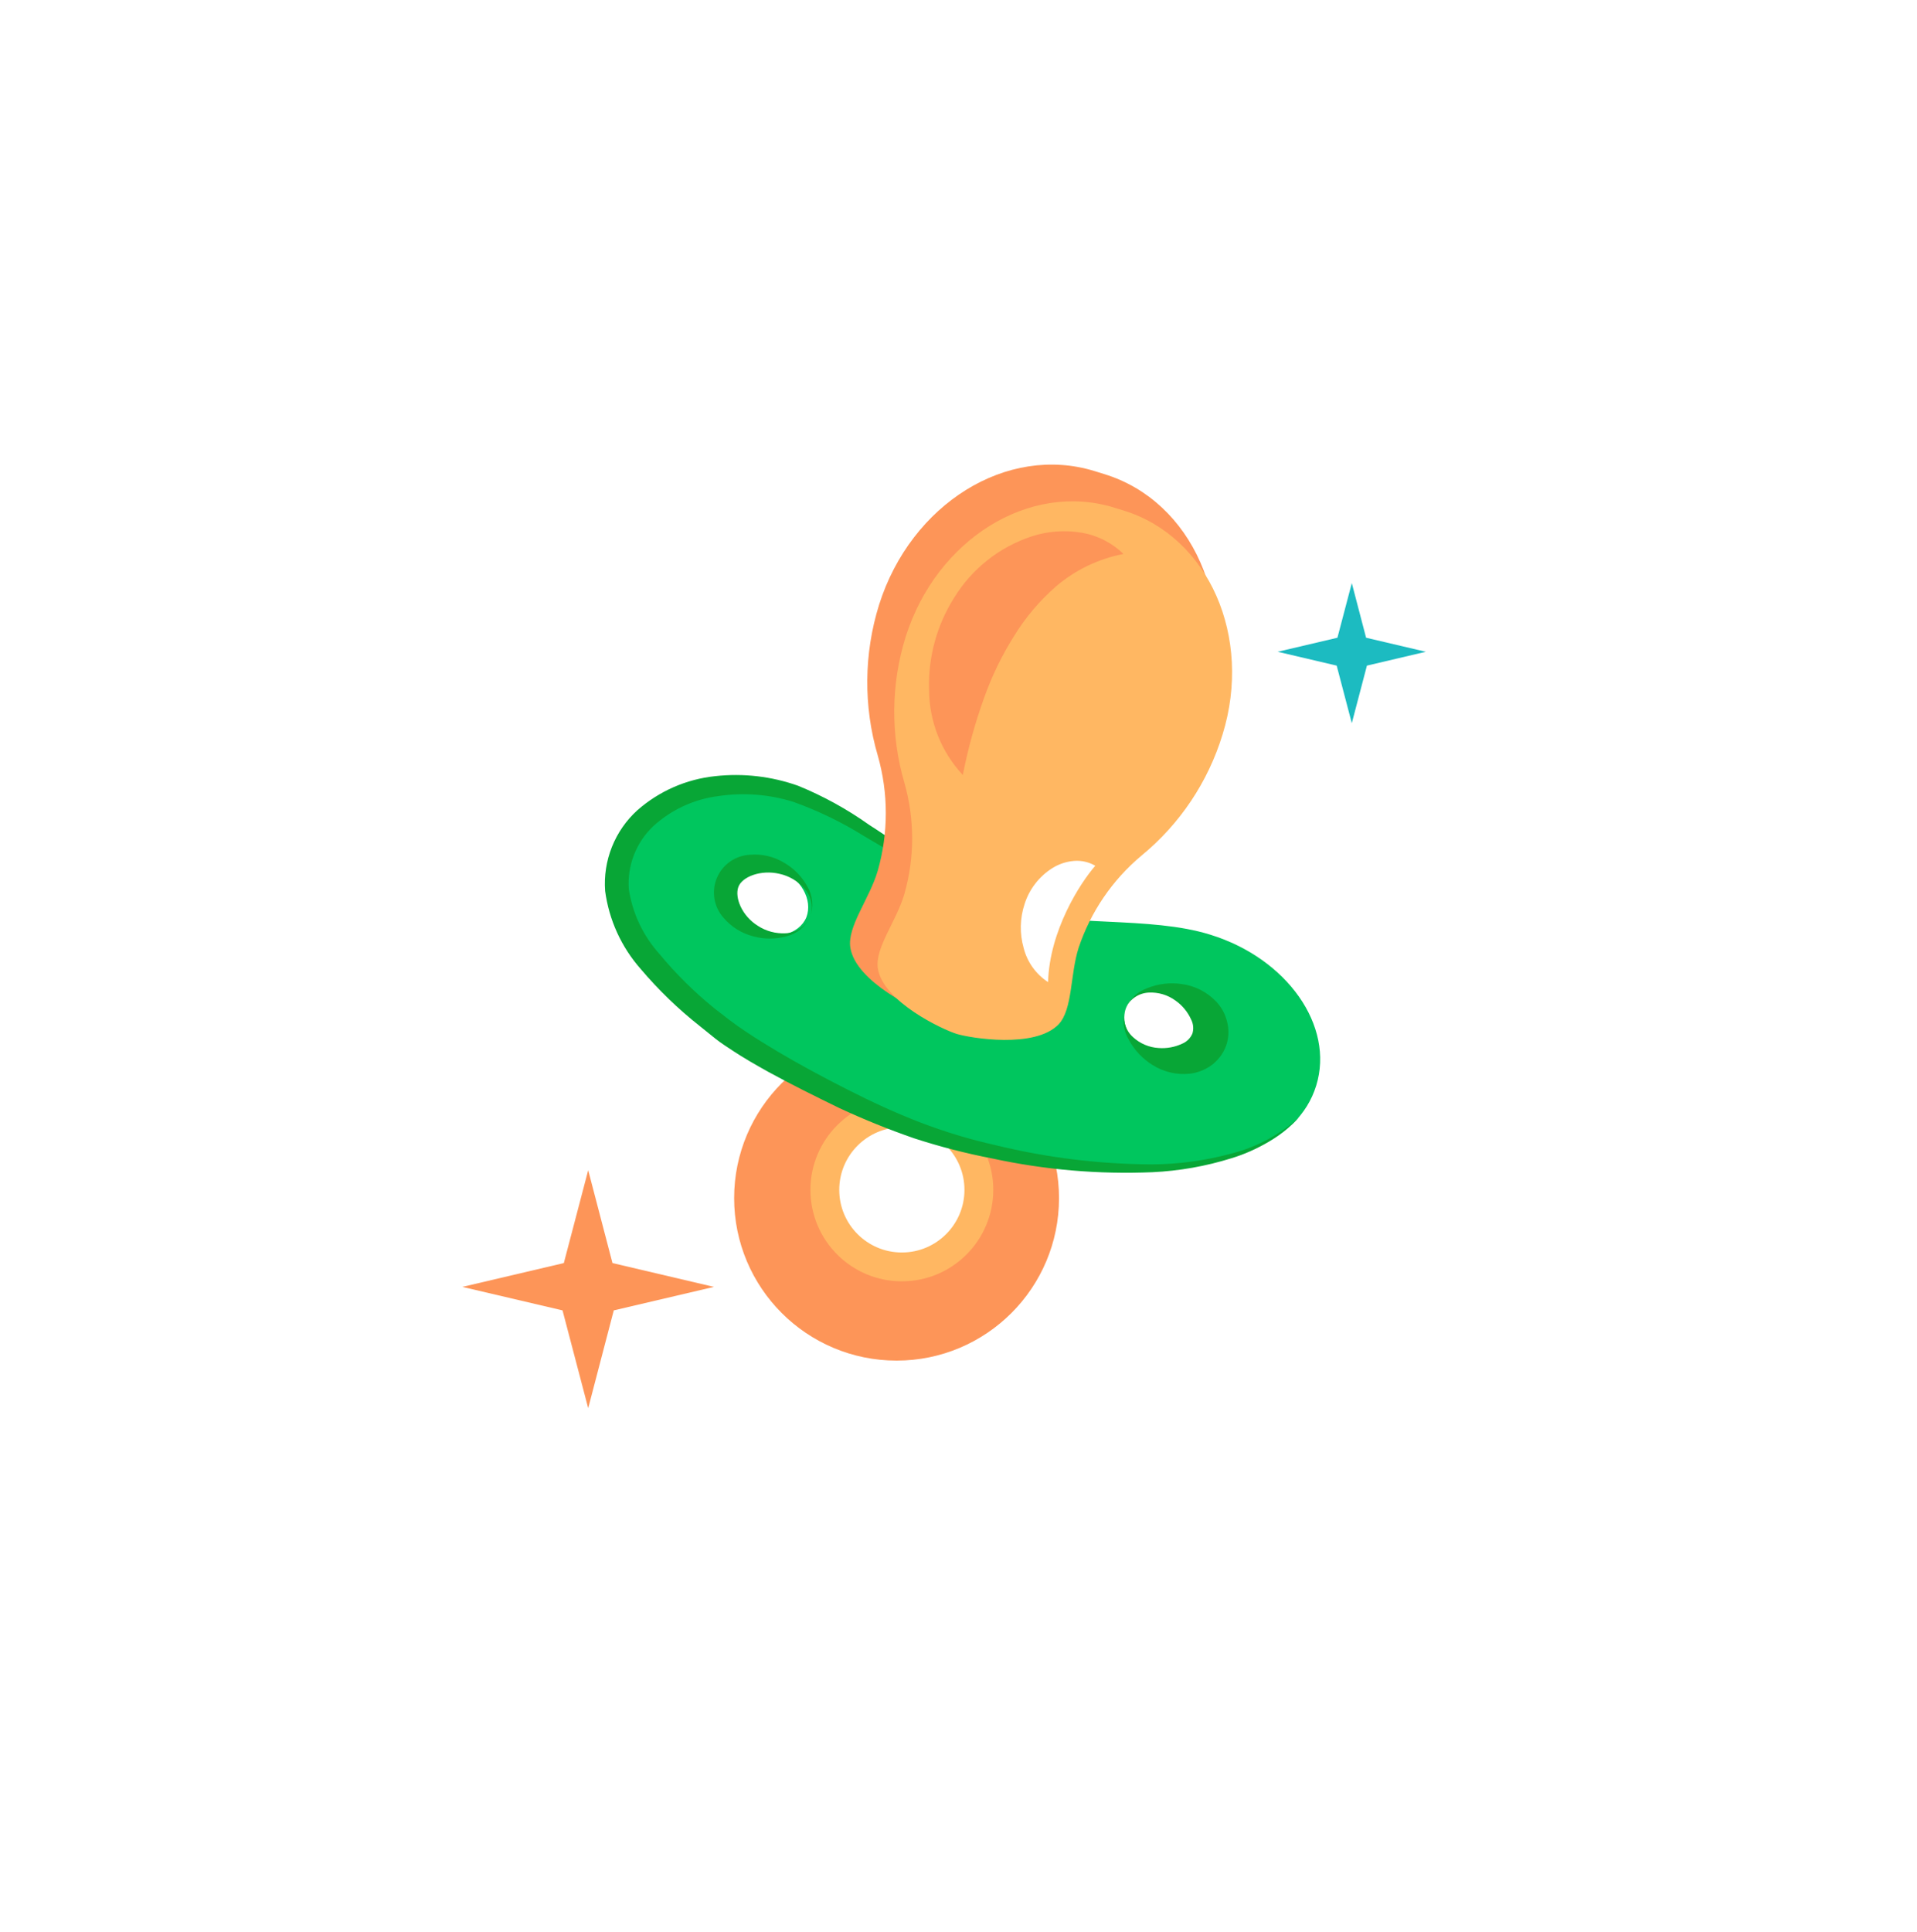 <svg width="133" height="134" viewBox="0 0 133 134" fill="none" xmlns="http://www.w3.org/2000/svg">
<g filter="url(#filter0_d_5137_19670)">
<circle cx="65.5" cy="65" r="47.5" fill="white"/>
</g>
<path d="M62.204 91.377C66.772 91.377 70.474 87.674 70.474 83.107C70.474 78.539 66.772 74.836 62.204 74.836C57.636 74.836 53.934 78.539 53.934 83.107C53.934 87.674 57.636 91.377 62.204 91.377Z" stroke="#FD9558" stroke-width="6" stroke-miterlimit="10"/>
<path d="M62.57 87.877C65.52 87.877 67.913 85.485 67.913 82.534C67.913 79.583 65.52 77.191 62.57 77.191C59.619 77.191 57.227 79.583 57.227 82.534C57.227 85.485 59.619 87.877 62.57 87.877Z" stroke="#FFB762" stroke-width="2" stroke-miterlimit="10"/>
<path d="M83.968 64.833C79.763 63.519 74.055 64.341 69.465 63.035C64.923 61.548 58.96 56.308 54.747 55.011C49.417 53.368 44.07 55.372 42.773 59.503C41.475 63.634 44.859 67.773 49.893 71.469C54.461 74.596 59.434 77.083 64.676 78.861C69.23 80.233 73.942 81.008 78.696 81.169C84.946 81.128 90.046 79.428 91.319 75.296C92.592 71.165 89.307 66.484 83.968 64.833ZM55.946 63.626C55.445 64.825 53.753 65.269 52.168 64.603C50.583 63.938 49.704 62.427 50.214 61.228C50.723 60.029 52.406 59.585 53.991 60.242C55.577 60.899 56.406 62.419 55.946 63.626ZM83.87 72.249C83.369 73.457 81.677 73.892 80.1 73.235C78.523 72.578 77.636 71.059 78.145 69.86C78.655 68.66 80.338 68.217 81.923 68.874C83.508 69.531 84.354 71.05 83.87 72.249Z" fill="#00C65E"/>
<path d="M69.76 63.019C67.986 62.47 66.284 61.709 64.692 60.753C63.05 59.849 61.489 58.897 59.904 57.968C58.371 57.015 56.742 56.228 55.042 55.62C53.367 55.098 51.596 54.961 49.86 55.217C48.165 55.426 46.578 56.158 45.318 57.311C44.732 57.868 44.276 58.548 43.983 59.302C43.691 60.056 43.569 60.866 43.626 61.672C43.879 63.349 44.619 64.913 45.753 66.173C46.896 67.552 48.172 68.815 49.564 69.943L50.624 70.764C50.969 71.027 51.322 71.273 51.7 71.528C52.447 72.029 53.227 72.505 54.007 72.973C55.576 73.901 57.194 74.764 58.828 75.593C60.463 76.423 62.114 77.187 63.813 77.844C65.529 78.504 67.292 79.036 69.086 79.437C72.635 80.303 76.274 80.75 79.927 80.767C81.76 80.755 83.585 80.509 85.356 80.036C87.143 79.593 88.793 78.715 90.16 77.482C88.851 78.816 87.227 79.799 85.438 80.34C83.658 80.896 81.814 81.222 79.952 81.309C76.225 81.465 72.494 81.145 68.848 80.357C67.014 80.004 65.204 79.537 63.428 78.96C61.66 78.347 59.925 77.645 58.229 76.858C56.545 76.037 54.886 75.216 53.252 74.32C52.431 73.86 51.609 73.392 50.837 72.883C50.443 72.62 50.016 72.349 49.654 72.062L48.554 71.175C47.056 69.993 45.681 68.664 44.447 67.208C43.11 65.69 42.252 63.809 41.984 61.804C41.906 60.762 42.068 59.716 42.455 58.745C42.842 57.775 43.444 56.906 44.218 56.203C45.73 54.872 47.618 54.046 49.622 53.837C51.564 53.622 53.529 53.849 55.371 54.503C57.112 55.214 58.765 56.123 60.298 57.213C63.469 59.241 66.343 61.582 69.76 63.019Z" fill="#08A636"/>
<path d="M56.2 63.61C56.043 63.941 55.814 64.233 55.53 64.465C55.245 64.696 54.913 64.862 54.557 64.949C53.807 65.154 53.016 65.154 52.266 64.949C51.459 64.744 50.736 64.293 50.196 63.659C49.868 63.289 49.651 62.835 49.569 62.347C49.488 61.859 49.545 61.358 49.736 60.902C49.926 60.446 50.242 60.052 50.645 59.767C51.05 59.482 51.526 59.317 52.019 59.29C52.862 59.214 53.706 59.412 54.426 59.857C55.097 60.248 55.648 60.816 56.019 61.499C56.204 61.815 56.317 62.169 56.348 62.534C56.379 62.899 56.328 63.267 56.2 63.61ZM56.2 63.61C56.32 63.275 56.347 62.914 56.278 62.565C56.208 62.217 56.045 61.893 55.806 61.631C55.354 61.115 54.75 60.758 54.081 60.612C52.8 60.308 51.477 60.809 51.223 61.532C50.968 62.255 51.461 63.52 52.578 64.218C53.15 64.591 53.826 64.772 54.508 64.735C54.865 64.718 55.211 64.604 55.509 64.406C55.807 64.208 56.046 63.933 56.2 63.61Z" fill="#08A636"/>
<path d="M76.633 32.891C82.738 34.776 85.889 41.96 83.724 48.949C82.683 52.359 80.656 55.385 77.898 57.644C75.816 59.388 74.258 61.675 73.397 64.251C72.786 66.144 72.981 68.658 71.962 69.737C70.264 71.503 65.627 70.722 64.651 70.424C63.674 70.127 59.369 68.123 58.995 65.728C58.766 64.268 60.337 62.332 60.898 60.396C61.643 57.784 61.643 55.016 60.898 52.405C59.897 48.984 59.93 45.345 60.991 41.943C63.207 34.946 69.873 30.802 75.945 32.678L76.633 32.891Z" fill="#FD9558"/>
<path d="M77.963 35.415C83.868 37.238 86.915 44.186 84.821 50.946C83.814 54.244 81.854 57.17 79.187 59.355C77.173 61.042 75.667 63.254 74.834 65.745C74.243 67.577 74.431 70.008 73.446 71.051C71.803 72.759 67.319 72.003 66.374 71.716C65.43 71.428 61.266 69.49 60.905 67.174C60.683 65.762 62.202 63.889 62.744 62.017C63.465 59.491 63.465 56.814 62.744 54.288C61.777 50.98 61.809 47.46 62.835 44.17C64.978 37.403 71.425 33.395 77.298 35.21L77.963 35.415Z" fill="#FFB762"/>
<path d="M66.8 53.758C65.305 52.158 64.469 50.052 64.46 47.862C64.383 45.6 64.99 43.368 66.201 41.456C67.432 39.452 69.331 37.948 71.564 37.209C72.681 36.844 73.87 36.754 75.029 36.947C76.129 37.13 77.147 37.646 77.945 38.425C76.212 38.757 74.596 39.536 73.255 40.684C72.121 41.675 71.144 42.832 70.356 44.117C69.512 45.457 68.818 46.887 68.287 48.379C67.653 50.131 67.156 51.93 66.8 53.758Z" fill="#FD9558"/>
<path d="M71.019 65.752C71.265 66.727 71.87 67.574 72.714 68.123C72.817 64.541 74.941 61.251 75.99 60.053C75.548 59.794 75.037 59.676 74.526 59.716C73.988 59.758 73.468 59.93 73.01 60.216C72.096 60.792 71.415 61.673 71.087 62.702C70.759 63.689 70.735 64.751 71.019 65.752Z" fill="white"/>
<path d="M78.063 70C78.206 69.658 78.419 69.35 78.69 69.097C78.96 68.843 79.281 68.65 79.632 68.53C80.382 68.231 81.198 68.138 81.997 68.259C82.899 68.379 83.733 68.801 84.362 69.458C84.725 69.835 84.986 70.299 85.118 70.805C85.283 71.379 85.263 71.992 85.06 72.554C84.851 73.106 84.483 73.584 84.001 73.926C83.57 74.222 83.074 74.41 82.555 74.476C81.65 74.572 80.739 74.361 79.969 73.876C79.28 73.451 78.714 72.853 78.326 72.144C78.133 71.825 78.01 71.469 77.965 71.1C77.92 70.73 77.953 70.356 78.063 70ZM78.063 70C77.959 70.339 77.954 70.701 78.049 71.043C78.143 71.385 78.334 71.692 78.597 71.93C79.087 72.385 79.72 72.655 80.387 72.694C80.952 72.736 81.518 72.631 82.03 72.39C82.344 72.256 82.594 72.006 82.728 71.692C82.827 71.367 82.795 71.016 82.638 70.714C82.402 70.191 82.03 69.74 81.562 69.409C81.021 69.011 80.359 68.813 79.689 68.85C79.337 68.868 78.998 68.986 78.71 69.19C78.422 69.393 78.198 69.674 78.063 70Z" fill="#08A636"/>
<path d="M42.583 90.893L49.533 89.264L42.493 87.611L40.809 81.169L39.118 87.611L32.078 89.264L39.028 90.893L40.809 97.678L42.583 90.893Z" fill="#FD9558"/>
<path d="M94.836 46.17L98.923 45.209L94.778 44.235L93.787 40.445L92.79 44.235L88.644 45.209L92.738 46.17L93.787 50.163L94.836 46.17Z" fill="#1CBBC1"/>
<defs>
<filter id="filter0_d_5137_19670" x="0" y="0.5" width="133" height="133" filterUnits="userSpaceOnUse" color-interpolation-filters="sRGB">
<feFlood flood-opacity="0" result="BackgroundImageFix"/>
<feColorMatrix in="SourceAlpha" type="matrix" values="0 0 0 0 0 0 0 0 0 0 0 0 0 0 0 0 0 0 127 0" result="hardAlpha"/>
<feMorphology radius="3" operator="dilate" in="SourceAlpha" result="effect1_dropShadow_5137_19670"/>
<feOffset dx="1" dy="2"/>
<feGaussianBlur stdDeviation="8"/>
<feColorMatrix type="matrix" values="0 0 0 0 0.212 0 0 0 0 0.227 0 0 0 0 0.271 0 0 0 0.08 0"/>
<feBlend mode="normal" in2="BackgroundImageFix" result="effect1_dropShadow_5137_19670"/>
<feBlend mode="normal" in="SourceGraphic" in2="effect1_dropShadow_5137_19670" result="shape"/>
</filter>
</defs>
</svg>
